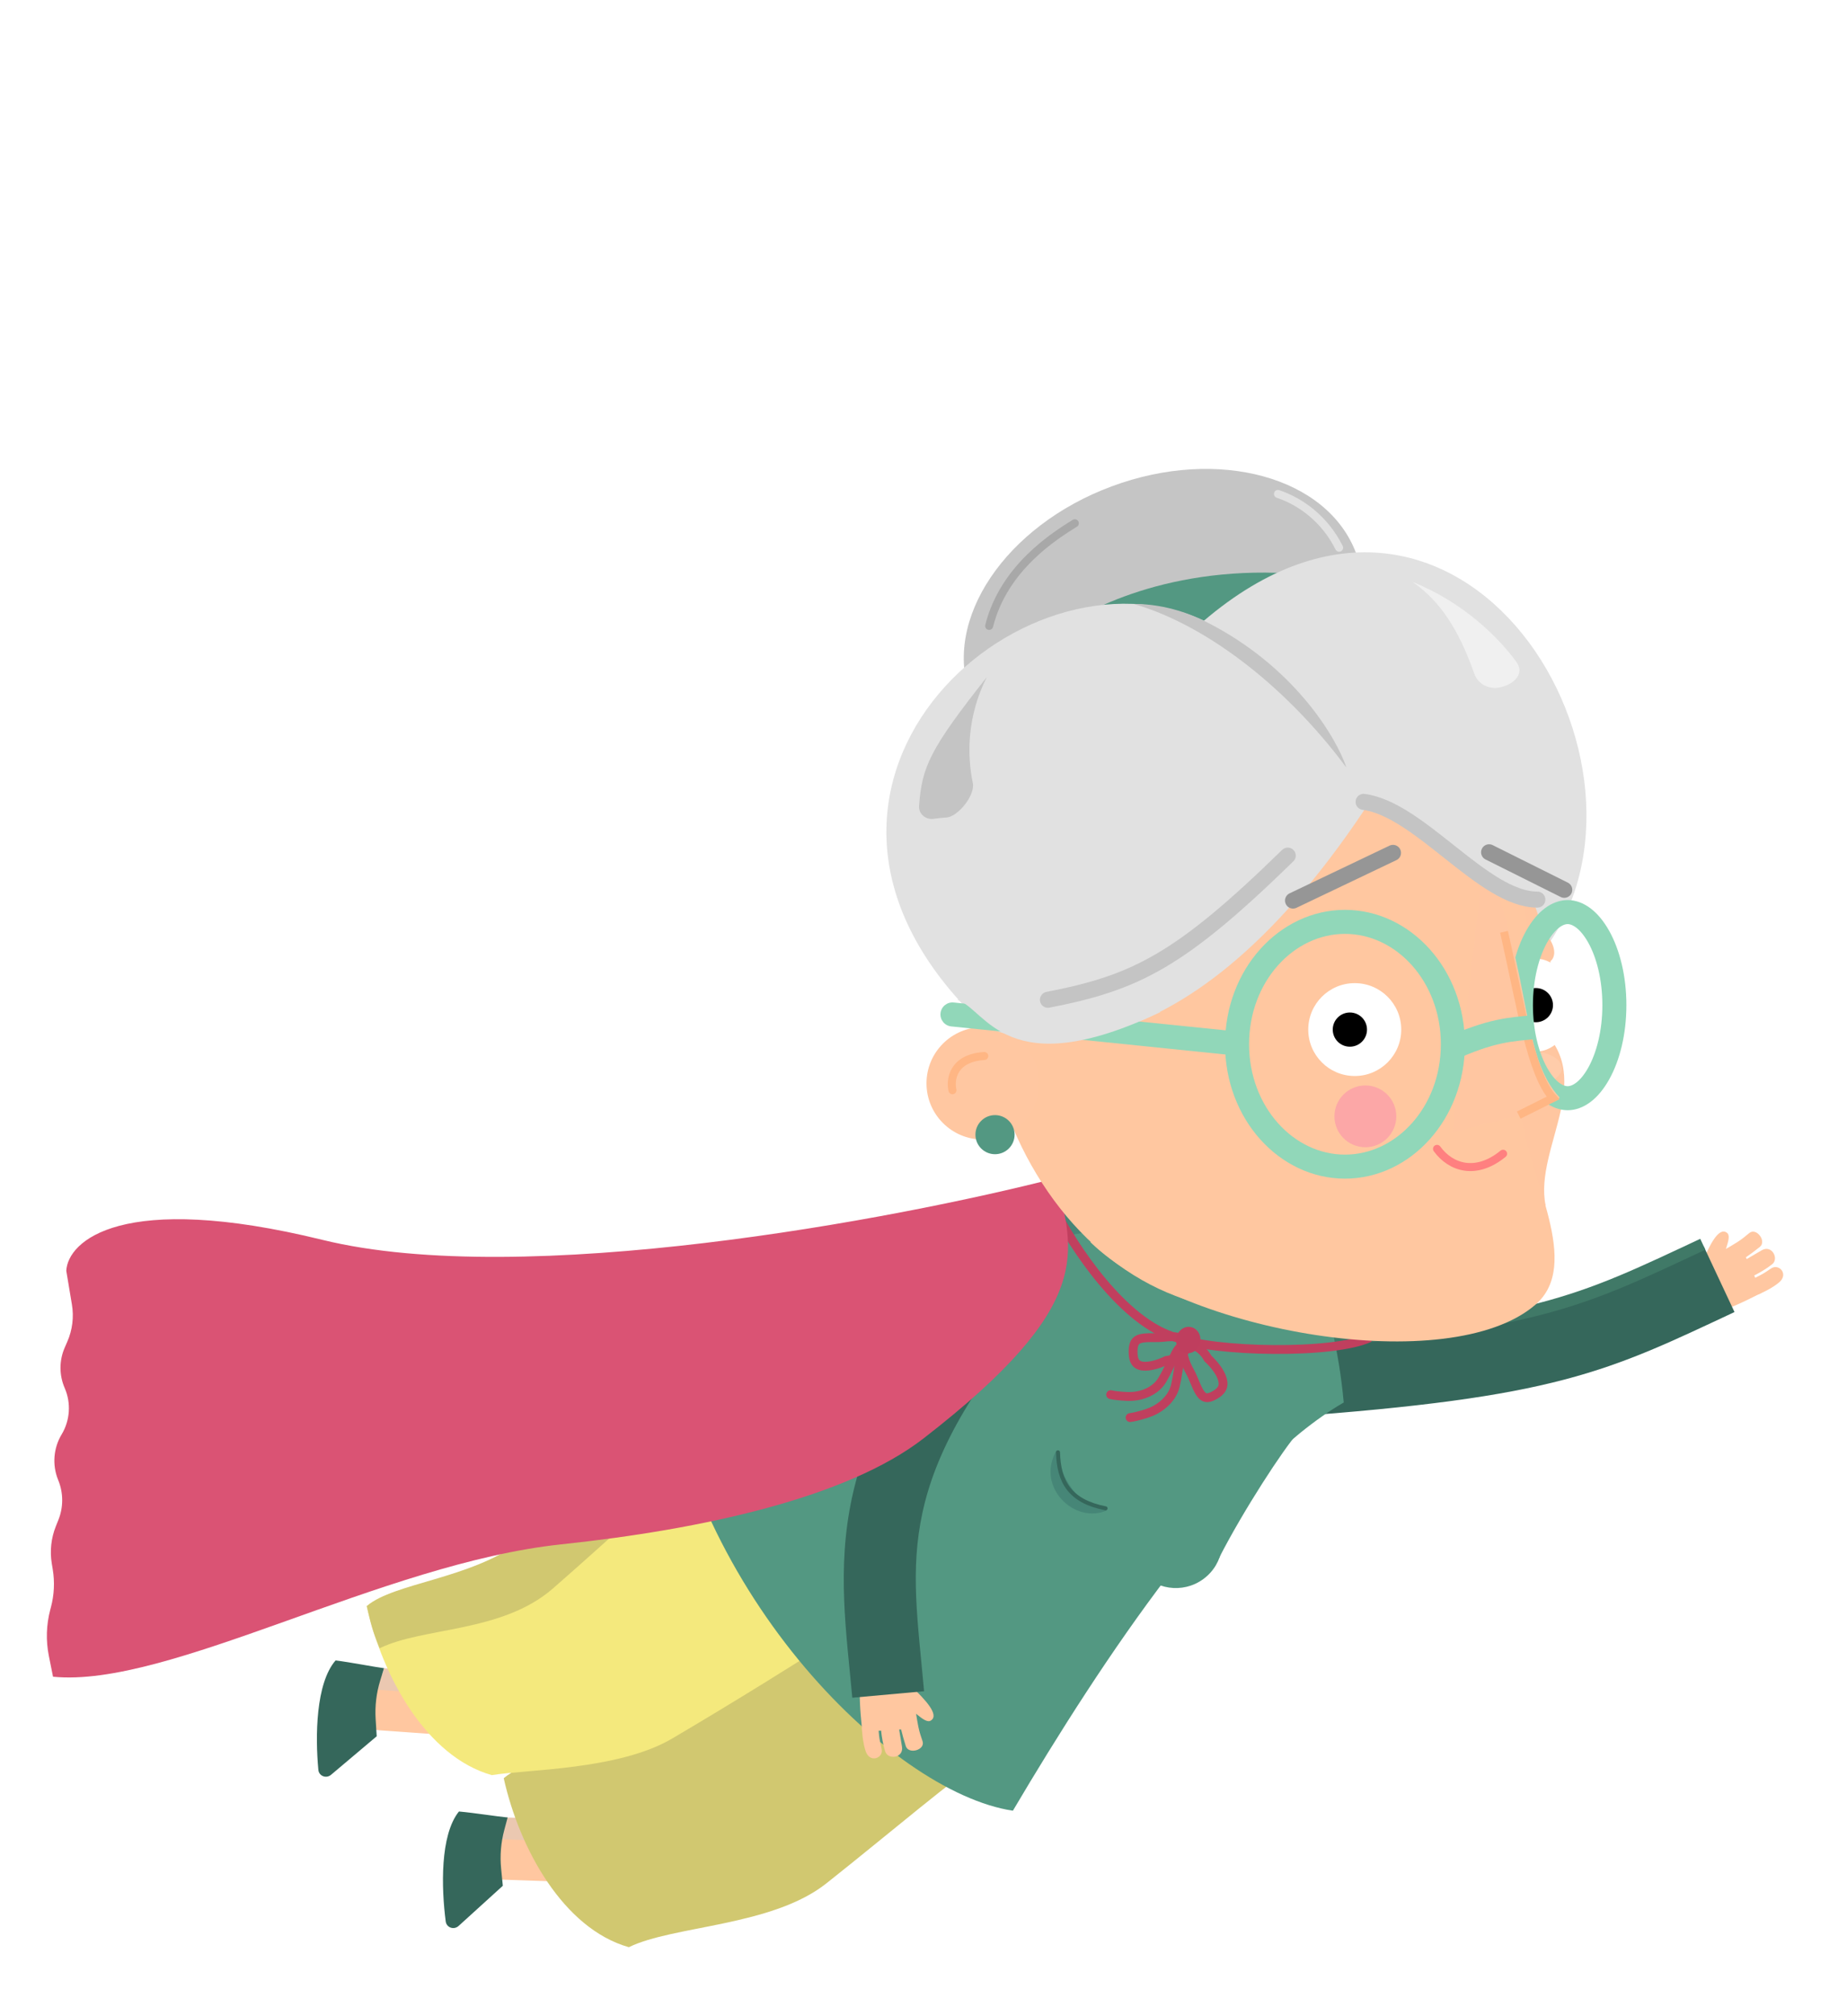 <svg width="209" height="228" viewBox="0 0 209 228" fill="none" xmlns="http://www.w3.org/2000/svg">
<path d="M62.992 209.596L56.904 209.386" stroke="#FFC7A0" stroke-width="6.342" stroke-linecap="round"/>
<path d="M57.314 205.526L60.358 205.631L60.272 208.117L56.675 207.992C56.783 207.535 57.062 206.402 57.314 205.526Z" fill="#EBC8B1"/>
<path d="M71.159 220.197C63.751 218.101 58.773 209.058 57 201.087C60.741 197.926 72.378 196.813 79.639 190.11C84.848 185.303 90.263 180.12 94.886 175.331L112.008 198.44C108.049 200.985 100.944 207.088 93.501 212.985C87.349 217.858 76.188 217.73 71.159 220.197Z" fill="#D1C870"/>
<path d="M49.255 192.936L43.178 192.504" stroke="#FFC7A0" stroke-width="6.342" stroke-linecap="round"/>
<path d="M43.454 188.646L46.493 188.861L46.316 191.342L42.725 191.087C42.85 190.634 43.17 189.512 43.454 188.646Z" fill="#EBC8B1"/>
<path d="M55.653 200.74C48.247 198.642 43.271 189.597 41.5 181.626C44.895 178.759 53.757 179.082 60.257 173.143C66.062 167.839 72.297 161.93 77.519 156.523L94.149 185.492C90.217 188.018 83.327 192.32 76.071 196.595C69.979 200.185 59.5 200.088 55.653 200.74Z" fill="#F4E97D"/>
<path d="M42.962 186.391C42.09 184.285 41.984 183.676 41.5 181.627C44.675 178.947 53 178.633 59.002 174.293C65.152 168.705 71.918 162.327 77.52 156.527L80.733 164.122C76.708 166.708 69.807 173.33 62.562 179.634C56.788 184.659 47.892 183.975 42.962 186.391Z" fill="#D1C870"/>
<path fill-rule="evenodd" clip-rule="evenodd" d="M195.299 141.236L195.993 140.83L195.992 140.827C196.886 140.304 197.215 140.033 197.612 139.705L197.612 139.705C197.717 139.618 197.827 139.528 197.953 139.428C198.758 138.789 199.939 140.37 199.134 141.009C198.583 141.446 198.014 141.872 197.562 142.18L197.653 142.379L198.747 141.739L199.353 141.385C200.483 140.724 201.34 142.327 200.534 142.966C199.881 143.484 199.067 143.951 198.5 144.236L198.616 144.492C199.366 144.137 199.692 143.92 200.078 143.662L200.078 143.662C200.191 143.586 200.309 143.507 200.444 143.421C201.31 142.866 202.471 144.107 201.263 145.065C200.552 145.63 199.867 145.96 199.405 146.182C199.24 146.262 199.103 146.328 199.004 146.386L198.997 146.367C197.552 147.106 195.155 148.251 194.719 148.137C194.241 148.013 193.11 144.535 192.604 142.811L192.606 142.811C192.605 142.81 192.604 142.81 192.604 142.81C193.448 140.802 194.471 138.712 195.409 139.403C195.786 139.681 195.586 140.346 195.299 141.236Z" fill="#FFC7A1"/>
<path d="M145.047 152.109C142.8 152.272 141.11 154.223 141.274 156.466C141.438 158.71 143.392 160.397 145.64 160.234L145.047 152.109ZM145.64 160.234C160.776 159.137 169.865 157.888 177.013 156.011C184.208 154.122 189.314 151.622 196.27 148.372L192.809 140.993C185.7 144.314 181.284 146.466 174.936 148.132C168.541 149.811 160.064 151.021 145.047 152.109L145.64 160.234Z" fill="#35675B"/>
<path d="M143.737 151.364C143.363 151.391 143.081 151.716 143.108 152.09C143.136 152.464 143.461 152.745 143.836 152.718L143.737 151.364ZM143.836 152.718C158.921 151.625 167.68 150.431 174.439 148.676C181.208 146.918 185.952 144.602 192.972 141.322L192.395 140.092C185.35 143.384 180.722 145.641 174.096 147.362C167.462 149.085 158.805 150.272 143.737 151.364L143.836 152.718Z" fill="#407967"/>
<path d="M37.457 200.704L42.627 196.344L42.506 194.392C42.416 192.923 42.591 191.449 43.024 190.042L43.453 188.645C42.355 188.508 39.73 187.988 37.972 187.768C35.718 190.37 35.671 196.359 36.023 200.14C36.089 200.847 36.914 201.161 37.457 200.704Z" fill="#35675B"/>
<path d="M51.89 217.797L56.897 213.252L56.705 211.306C56.561 209.841 56.682 208.361 57.064 206.939L57.442 205.528C56.338 205.431 53.697 205.007 51.931 204.851C49.774 207.533 49.946 213.52 50.436 217.286C50.528 217.989 51.364 218.274 51.89 217.797Z" fill="#35675B"/>
<path d="M74.46 150.533C86.66 143.139 117.807 129.837 144.792 135.777C146.767 138.444 150.984 146.742 152.051 158.6C139.037 166.135 124.705 187.7 114.615 204.762C100.673 202.674 77.245 179.404 74.46 150.533Z" fill="#539882"/>
<path d="M74.459 150.533C86.659 143.139 117.806 129.837 144.791 135.777C146.108 137.555 145.343 136.057 142.893 137.863C116.529 138.063 89.118 145.22 76.162 160.272C75.087 155.567 75.039 154.572 74.459 150.533Z" fill="#468677"/>
<path fill-rule="evenodd" clip-rule="evenodd" d="M102.495 197.455C102.284 196.785 102.09 196.103 101.964 195.572L101.745 195.585L101.951 196.836L102.065 197.527C102.277 198.816 100.471 199.039 100.162 198.06C99.912 197.265 99.767 196.338 99.704 195.707L99.422 195.724C99.486 196.548 99.572 196.929 99.675 197.381C99.705 197.514 99.736 197.652 99.769 197.809C99.977 198.815 98.4 199.45 97.937 197.982C97.664 197.116 97.601 196.36 97.558 195.85C97.543 195.668 97.531 195.516 97.512 195.403L97.534 195.403C97.362 193.792 97.151 191.151 97.414 190.786C97.702 190.386 101.361 190.58 103.154 190.727L103.154 190.729C103.155 190.728 103.155 190.728 103.156 190.727C104.731 192.234 106.319 193.937 105.336 194.563C104.941 194.814 104.39 194.389 103.661 193.802L103.791 194.594L103.793 194.593C103.961 195.614 104.097 196.017 104.261 196.506C104.304 196.634 104.349 196.769 104.398 196.922C104.706 197.901 102.804 198.434 102.495 197.455Z" fill="#FFC7A0"/>
<ellipse rx="5.254" ry="5.258" transform="matrix(0.595 0.804 -0.805 0.594 133.054 174.33)" fill="#539882"/>
<path d="M146.765 162.157C145.257 163.841 140.722 170.736 137.913 176.243L132.463 171.673L139.571 161.277L146.765 162.157Z" fill="#539882"/>
<path d="M119.556 164.008C119.924 166.83 121.947 170.492 125.268 170.792C121.656 172.424 117.145 168.192 119.556 164.008Z" fill="#468677"/>
<path d="M125.103 170.57C121.065 169.767 119.807 167.603 119.72 164.231" stroke="#35675B" stroke-width="0.453" stroke-linecap="round"/>
<path d="M119.092 146.367C120.596 144.69 120.457 142.113 118.781 140.61C117.105 139.108 114.527 139.249 113.023 140.926L119.092 146.367ZM113.023 140.926C102.924 152.183 98.227 161.004 96.422 169.292C94.651 177.424 95.793 184.741 96.443 191.986L104.566 191.252C103.855 183.336 102.954 177.613 104.39 171.022C105.792 164.587 109.551 157.002 119.092 146.367L113.023 140.926Z" fill="#35675B"/>
<path d="M119.307 136.719C121.406 140.884 127.107 149.624 133.117 151.262C137.255 152.924 151 153.185 155 151.262" stroke="#C03F5E"/>
<path d="M136.646 153.558L136.685 153.628L136.743 153.68L136.743 153.68L136.743 153.68L136.744 153.681L136.744 153.681L136.75 153.686L136.774 153.709C136.796 153.729 136.828 153.76 136.87 153.8C136.952 153.882 137.069 154.001 137.201 154.149C137.469 154.447 137.791 154.852 138.035 155.296C138.284 155.748 138.42 156.184 138.395 156.559C138.372 156.891 138.219 157.255 137.703 157.604C137.118 157.999 136.739 158.081 136.493 158.052C136.261 158.025 136.059 157.888 135.853 157.607C135.641 157.317 135.46 156.923 135.264 156.458C135.236 156.392 135.208 156.324 135.179 156.255C135.015 155.862 134.836 155.434 134.627 155.063C134.197 154.3 133.945 153.543 133.872 152.952C133.835 152.655 133.846 152.426 133.883 152.267C133.92 152.112 133.972 152.063 133.994 152.048C134.043 152.014 134.165 151.968 134.38 151.975C134.587 151.982 134.842 152.037 135.116 152.154C135.664 152.389 136.247 152.85 136.646 153.558Z" stroke="#C03F5E"/>
<path d="M132.063 153.834L131.977 153.845L131.899 153.885L131.899 153.885L131.899 153.885L131.899 153.885L131.898 153.885L131.892 153.888L131.862 153.902C131.835 153.915 131.794 153.934 131.742 153.958C131.636 154.005 131.484 154.069 131.3 154.137C130.927 154.275 130.444 154.421 129.967 154.477C129.482 154.534 129.068 154.489 128.776 154.316C128.514 154.16 128.275 153.855 128.228 153.189C128.175 152.451 128.288 152.037 128.432 151.802C128.564 151.587 128.767 151.453 129.084 151.37C129.417 151.284 129.823 151.269 130.301 151.268C130.369 151.267 130.438 151.268 130.509 151.268C130.912 151.269 131.355 151.269 131.765 151.217C132.594 151.111 133.333 151.174 133.851 151.342C134.414 151.524 134.539 151.757 134.546 151.854C134.552 151.93 134.528 152.077 134.42 152.285C134.315 152.486 134.149 152.711 133.924 152.929C133.473 153.365 132.824 153.737 132.063 153.834Z" stroke="#C03F5E"/>
<path d="M134.17 151.937C133.898 151.979 133.68 152.187 133.483 152.389C133.251 152.627 133.09 152.925 132.941 153.226C132.478 154.16 132.067 155.129 131.535 156.022C130.897 157.096 129.767 157.66 128.654 157.848C127.902 157.976 127.122 157.903 126.374 157.826C126.138 157.802 125.908 157.76 125.677 157.713" stroke="#C03F5E" stroke-linecap="round" stroke-linejoin="round"/>
<path d="M134.327 151.966C134.078 152.099 133.93 152.369 133.8 152.627C133.648 152.93 133.581 153.264 133.526 153.598C133.356 154.632 133.247 155.681 132.999 156.702C132.702 157.928 131.784 158.845 130.771 159.406C130.087 159.785 129.318 159.985 128.577 160.171C128.344 160.23 128.111 160.27 127.875 160.306" stroke="#C03F5E" stroke-linecap="round" stroke-linejoin="round"/>
<ellipse rx="1.371" ry="1.497" transform="matrix(0.98 0.201 -0.201 0.98 134.46 151.536)" fill="#BF3E5E"/>
<path d="M36.5 140.212C59.3 145.801 101.333 137.884 119.5 133.227C121.5 141.543 124.1 147.497 104.5 162.666C95.836 169.372 79.544 172.944 63.5 174.642C43.249 176.785 19.112 190.91 6 189.611L5.527 187.252C5.18 185.522 5.236 183.734 5.689 182.028L5.761 181.757C6.134 180.356 6.204 178.892 5.967 177.462L5.861 176.821C5.625 175.396 5.784 173.933 6.322 172.591L6.607 171.88C7.18 170.45 7.18 168.854 6.607 167.424L6.563 167.315C5.893 165.644 6.049 163.75 6.976 162.207C7.93 160.621 8.061 158.665 7.322 156.968C6.687 155.51 6.687 153.855 7.322 152.397L7.62 151.713C8.194 150.395 8.374 148.938 8.137 147.519L7.5 143.705C7.667 140.379 13.7 134.624 36.5 140.212Z" fill="#DA5374"/>
<ellipse rx="23.255" ry="16.726" transform="matrix(0.938 -0.348 0.349 0.937 131.643 70.668)" fill="#C5C5C5"/>
<path d="M119.239 71.745C121.731 69.534 131.423 64.007 145.823 64.836L138.9 75.061C133.823 74.877 122.783 73.956 119.239 71.745Z" fill="#539882"/>
<path d="M136.131 70.28C165.484 45.132 190.406 86.861 174.622 107.587C156.678 91.448 141.485 75.991 136.131 70.28Z" fill="#E1E1E1"/>
<path d="M169.361 90.727C172.961 98.741 173.791 103.991 175.176 105.926C176.284 107.473 175.822 108.413 175.453 108.689C175.268 111.084 175.065 116.261 175.73 117.809C173.515 118.03 172.592 118.085 172.407 118.085L171.853 108.689L169.361 90.727Z" fill="#FFC6A0"/>
<path d="M174.898 136.324C173.513 129.691 181.267 121.401 173.513 115.598L166.867 133.008C166.959 134.021 169.138 135.661 174.898 136.324Z" fill="#FFC6A0"/>
<ellipse cx="141.946" cy="108.968" rx="31.015" ry="39.242" fill="#FFC7A0"/>
<ellipse cx="173.791" cy="113.665" rx="4.154" ry="5.251" fill="white"/>
<ellipse cx="173.792" cy="113.665" rx="1.938" ry="1.934" fill="black"/>
<g filter="url(#filter0_f)">
<ellipse cx="173.13" cy="120.8" rx="3.6" ry="1.934" fill="#FFCCAA"/>
</g>
<path d="M182.677 113.666C182.677 116.76 181.973 119.493 180.903 121.405C179.809 123.362 178.512 124.19 177.39 124.19C176.268 124.19 174.971 123.362 173.877 121.405C172.807 119.493 172.103 116.76 172.103 113.666C172.103 110.573 172.807 107.839 173.877 105.927C174.971 103.971 176.268 103.142 177.39 103.142C178.512 103.142 179.809 103.971 180.903 105.927C181.973 107.839 182.677 110.573 182.677 113.666Z" stroke="#91D7B9" stroke-width="2.718"/>
<path d="M176.502 124.139C172.032 119.34 173.415 110.45 167.962 96.807L164.244 128.906C166.123 128.298 171.206 126.493 176.502 124.139Z" fill="#FFC6A1"/>
<ellipse cx="111.208" cy="122.508" rx="6.369" ry="6.356" fill="#FFC7A1"/>
<path d="M173.744 147.54C179.052 142.959 173.044 133.287 172.129 126.102C161.406 128.632 135.028 135.917 123.392 140.472C133.914 150.697 164.075 155.887 173.744 147.54Z" fill="#FFC7A0"/>
<path d="M170.192 105.375C172.131 113.942 173.238 121.403 175.731 124.167C173.958 125.051 172.408 125.825 171.854 126.101" stroke="#FFB684" stroke-width="0.906"/>
<path d="M163.822 118.734C168.807 116.428 171.022 116.428 173.514 116.152" stroke="#91D7B9" stroke-width="2.718"/>
<path d="M170.084 130.47C167.039 132.958 164.184 132.077 162.608 129.918" stroke="#FF8080" stroke-width="0.906" stroke-linecap="round"/>
<ellipse cx="154.5" cy="126.241" rx="3.5" ry="3.493" fill="#FCA7A7"/>
<path d="M164.402 118.088C164.402 125.881 158.794 131.928 152.192 131.928C145.589 131.928 139.982 125.881 139.982 118.088C139.982 110.295 145.589 104.248 152.192 104.248C158.794 104.248 164.402 110.295 164.402 118.088Z" stroke="#91D7B9" stroke-width="2.718"/>
<ellipse cx="153.298" cy="116.428" rx="5.261" ry="5.251" fill="white"/>
<ellipse cx="152.747" cy="116.431" rx="1.938" ry="1.934" fill="black"/>
<path d="M111.208 115.874C114.531 117.808 132.807 123.888 154.407 91.555C153.761 86.489 149.09 75.085 135.576 70C110.1 75.251 108.162 114.216 111.208 115.874Z" fill="#E1E1E1"/>
<path d="M174.068 102.338C167.145 101.509 164.099 93.771 154.407 91.56C153.023 86.033 150.309 77.795 136.131 70.278C145.823 66.133 174.068 75.808 174.068 102.338Z" fill="#E1E1E1"/>
<path d="M110.93 115.597C83.516 89.344 115.362 60.326 136.407 70.276C124.444 91.942 114.253 109.425 110.93 115.597Z" fill="#E1E1E1"/>
<ellipse cx="112.592" cy="128.312" rx="2.215" ry="2.211" fill="#539882"/>
<path d="M103.998 91.147C104.317 86.695 105.23 84.718 111.653 76.582C109.423 81.032 109.414 85.351 110.082 88.562C110.358 89.89 108.445 92.351 107.093 92.445C106.634 92.478 106.142 92.527 105.616 92.598C104.74 92.716 103.935 92.029 103.998 91.147Z" fill="#C4C4C4"/>
<path d="M154.301 90.678C160.67 91.507 167.87 101.732 173.962 101.732" stroke="#C4C4C4" stroke-width="1.812" stroke-linecap="round"/>
<path d="M171.591 74.857C169.55 72.055 165.543 68.084 159.838 65.807C162.972 67.972 165.057 71.186 166.824 76.176C167.269 77.435 168.587 78.039 169.879 77.701C171.417 77.299 172.526 76.142 171.591 74.857Z" fill="#F0F0F0"/>
<path d="M111.93 70.781C113.592 64.148 119.407 60.556 121.622 59.174" stroke="#A8A8A8" stroke-width="0.906" stroke-linecap="round"/>
<path d="M151.531 61.937C149.869 58.621 147.1 56.687 144.608 55.857" stroke="#E1E1E1" stroke-width="0.906" stroke-linecap="round"/>
<path d="M146.314 101.84L157.627 96.446" stroke="#969696" stroke-width="1.812" stroke-linecap="round"/>
<path d="M168.5 96.379L177.007 100.624" stroke="#969696" stroke-width="1.812" stroke-linecap="round"/>
<path d="M107.916 113.367C107.17 113.29 106.502 113.834 106.426 114.58C106.349 115.327 106.893 115.994 107.639 116.071L107.916 113.367ZM140.315 116.683L107.916 113.367L107.639 116.071L140.039 119.387L140.315 116.683Z" fill="#91D7B9"/>
<path d="M131.316 114.445C113.87 122.735 111.655 114.168 108.332 113.063C116.972 110.852 127.255 113.063 131.316 114.445Z" fill="#E1E1E1"/>
<path d="M145.717 96.756C133.533 108.639 128.548 111.126 118.579 113.06" stroke="#C4C4C4" stroke-width="1.812" stroke-linecap="round"/>
<path d="M152.36 86.808C151.253 83.492 146.49 75.312 136.299 70.227C135.191 69.675 132.145 68.293 128.269 68.293C136.022 70.504 145.16 77.136 152.36 86.808Z" fill="#C4C4C4"/>
<path d="M111.378 119.418C107.834 119.639 107.501 122.089 107.778 123.287" stroke="#FFB684" stroke-width="0.906" stroke-linecap="round"/>
<defs>
<filter id="filter0_f" x="167.718" y="117.053" width="10.824" height="7.493" filterUnits="userSpaceOnUse" color-interpolation-filters="sRGB">
<feFlood flood-opacity="0" result="BackgroundImageFix"/>
<feBlend mode="normal" in="SourceGraphic" in2="BackgroundImageFix" result="shape"/>
<feGaussianBlur stdDeviation="0.906" result="effect1_foregroundBlur"/>
</filter>
</defs>
</svg>
